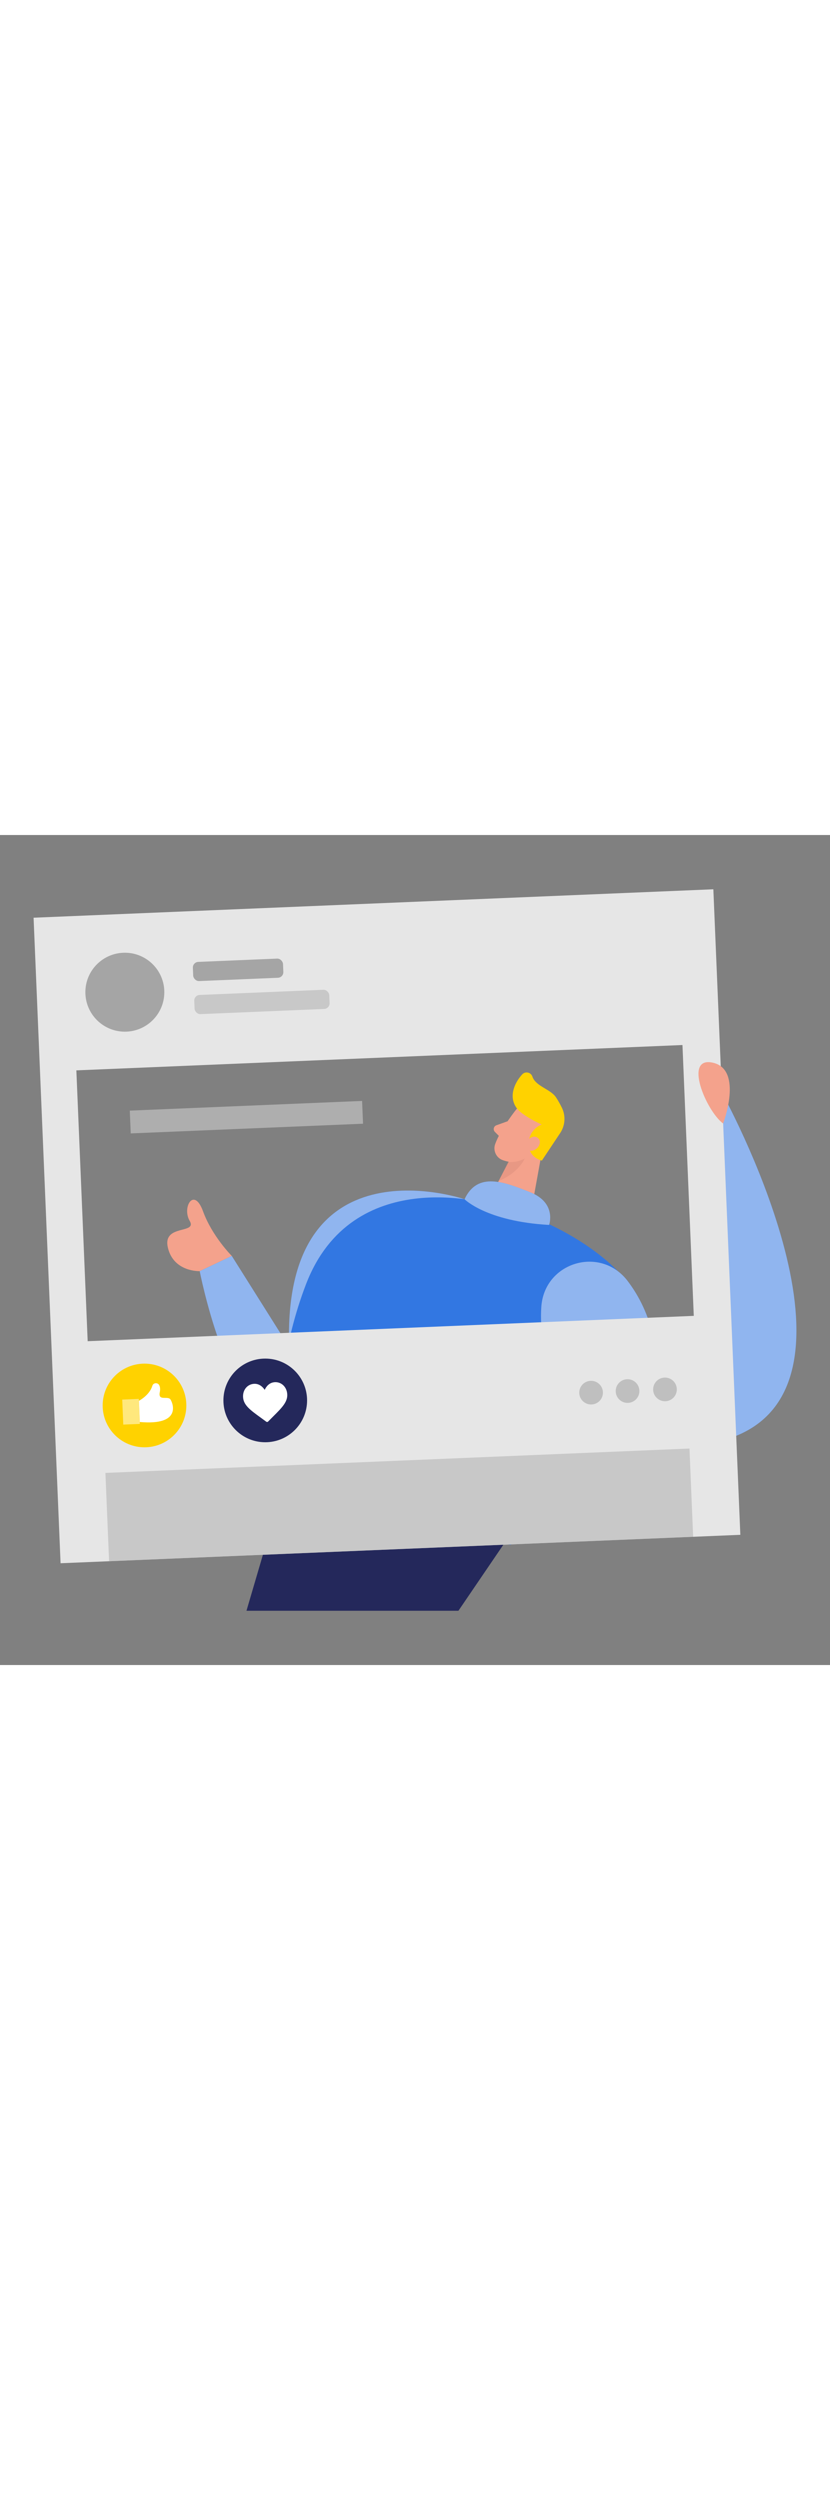 <svg id="_0224_social_media_1" xmlns="http://www.w3.org/2000/svg" viewBox="0 0 500 500" data-imageid="social-media-1-63" imageName="Social Media 1" class="illustrations_image" style="width: 166px;"><rect x="0" y="0" width="500" height="500" fill="#808080" stroke="none"/><defs><style>.cls-1_social-media-1-63{opacity:.45;}.cls-1_social-media-1-63,.cls-2_social-media-1-63,.cls-3_social-media-1-63,.cls-4_social-media-1-63,.cls-5_social-media-1-63{fill:none;}.cls-6_social-media-1-63{fill:#fff;}.cls-7_social-media-1-63{fill:#f4a28c;}.cls-2_social-media-1-63{opacity:.46;}.cls-8_social-media-1-63{fill:#a5a5a5;}.cls-9_social-media-1-63{fill:#ce8172;}.cls-10_social-media-1-63{fill:#e6e6e6;}.cls-3_social-media-1-63{opacity:.6;}.cls-4_social-media-1-63{opacity:.31;}.cls-11_social-media-1-63{fill:#24285b;}.cls-12_social-media-1-63{fill:#ffd200;}.cls-5_social-media-1-63{opacity:.49;}.cls-13_social-media-1-63{fill:#68e1fd;}</style></defs><g id="person_socmed_social-media-1-63"><polygon class="cls-11_social-media-1-63" points="169.77 394.8 305.02 424.9 276.16 467.31 148.48 467.31 169.77 394.8"/><path class="cls-13_social-media-1-63 targetColor" d="m183.38,323.09l-43.77-69.55-19.31,9.18s16.29,83.5,43.91,84.8c27.62,1.31,19.16-24.43,19.16-24.43Z" style="fill: rgb(50, 119, 226);"/><g class="cls-2_social-media-1-63"><path class="cls-6_social-media-1-63" d="m183.38,323.09l-43.77-69.55-19.31,9.18s16.29,83.5,43.91,84.8c27.62,1.31,19.16-24.43,19.16-24.43Z"/></g><path class="cls-13_social-media-1-63 targetColor" d="m279.85,219.39s-113.59-38.84-105.35,95.37l105.35-95.37Z" style="fill: rgb(50, 119, 226);"/><g class="cls-2_social-media-1-63"><path class="cls-6_social-media-1-63" d="m174.5,314.77l105.35-95.37s-113.59-38.84-105.35,95.37"/></g><path class="cls-7_social-media-1-63" d="m311.45,164.75s-9.58,11.69-13.14,21.38c-1.44,3.93.61,8.36,4.56,9.74,4.91,1.72,12.04,2.63,17.94-3.01l11.18-8.34s6.82-5.47,3.25-15.34c-3.57-9.86-18.31-11.84-23.78-4.43Z"/><polygon class="cls-7_social-media-1-63" points="328.29 180.72 319.47 229.44 292.97 222.66 310.03 189.93 328.29 180.72"/><path class="cls-12_social-media-1-63" d="m314.19,167.39c2.1,1.6,6.11,4.32,12.1,6.98,0,0-7.61,2.76-7.8,11.41-.19,8.65,7.92,10.37,7.92,10.37l10.75-16.16c3.28-4.61,3.81-10.65,1.31-15.73-1.02-2.07-2.22-4.27-3.56-6.27-3.35-5-12.21-6.55-14.21-12.49-.88-2.6-4.25-3.31-6.12-1.29-4.05,4.38-8.43,12.64-3.66,19.82.87,1.31,2.02,2.4,3.27,3.36Z"/><path class="cls-7_social-media-1-63" d="m317.4,184.49s3.38-4.74,6.73-1.9c3.35,2.84-1.48,9.71-6.83,7.01l.1-5.11Z"/><path class="cls-7_social-media-1-63" d="m305.79,172.43l-6.76,2.43c-1.67.6-2.15,2.73-.89,3.99l4.16,4.16,3.5-10.57Z"/><g class="cls-4_social-media-1-63"><path class="cls-9_social-media-1-63" d="m305.99,196.94s5.1.7,10.09-2.05c0,0-3.36,8.42-15.7,13.57l5.61-11.51Z"/></g><path class="cls-13_social-media-1-63 targetColor" d="m388.94,294.64c-2.04-32.39-51.85-61.43-83.29-69.48l-11.76-3.01s-81.66-24.17-109.54,48.45c-27.89,72.62-11.4,141.44-11.4,141.44l134.71,15.52s85.86-60.32,81.27-132.91Z" style="fill: rgb(50, 119, 226);"/><path class="cls-13_social-media-1-63 targetColor" d="m330.8,234.88s4.69-13.22-11.25-19.61c-15.94-6.39-31.93-12.58-39.7,4.13,0,0,13.09,13.37,50.95,15.49Z" style="fill: rgb(50, 119, 226);"/><g class="cls-2_social-media-1-63"><path class="cls-6_social-media-1-63" d="m330.8,234.88s4.69-13.22-11.25-19.61c-15.94-6.39-31.93-12.58-39.7,4.13,0,0,13.09,13.37,50.95,15.49Z"/></g><path class="cls-13_social-media-1-63 targetColor" d="m434.85,155.15s95.03,171.67,8.65,206.78c-68.58,27.88-121.25-21.92-117.4-77.73,1.86-26.93,35.66-37.03,52-15.54,6.88,9.05,12.84,20.72,15.84,35.61,9.95,49.47,42.48,11.35,38.27-26.54-4.21-37.89,2.64-122.59,2.64-122.59Z" style="fill: rgb(50, 119, 226);"/><g class="cls-2_social-media-1-63"><path class="cls-6_social-media-1-63" d="m434.85,155.15s95.03,171.67,8.65,206.78c-68.58,27.88-121.25-21.92-117.4-77.73,1.86-26.93,35.66-37.03,52-15.54,6.88,9.05,12.84,20.72,15.84,35.61,9.95,49.47,42.48,11.35,38.27-26.54-4.21-37.89,2.64-122.59,2.64-122.59Z"/></g><path class="cls-10_social-media-1-63" d="m20.23,49.82l16.26,388.87,409.5-17.13-16.26-388.87L20.23,49.82Zm397.71,239.84l-365.12,15.27-6.82-163.15,365.12-15.27,6.82,163.15Z"/><circle class="cls-8_social-media-1-63" cx="75.21" cy="94.69" r="23.78"/><rect class="cls-8_social-media-1-63" x="116.27" y="75.43" width="54.35" height="11.56" rx="3.39" ry="3.39" transform="translate(-3.27 6.06) rotate(-2.39)"/><g class="cls-2_social-media-1-63"><rect class="cls-8_social-media-1-63" x="117.09" y="94.77" width="81.4" height="11.56" rx="3.39" ry="3.39" transform="translate(-4.06 6.68) rotate(-2.39)"/></g><path class="cls-7_social-media-1-63" d="m435.63,173.79s12.21-32.28-6.02-36.59c-18.23-4.31-4.25,29.05,6.02,36.59Z"/><path class="cls-7_social-media-1-63" d="m139.61,253.54s-11.82-11.81-17.29-26.84c-5.47-15.03-12.82-2.42-8.05,5.75,4.77,8.17-16.67,1.68-13.1,16.3,3.57,14.62,19.13,13.97,19.13,13.97l19.31-9.18Z"/><g class="cls-1_social-media-1-63"><rect class="cls-10_social-media-1-63" x="78.42" y="163.09" width="140.07" height="13.74" transform="translate(-6.97 6.35) rotate(-2.39)"/></g><circle class="cls-12_social-media-1-63" cx="87.05" cy="343.64" r="25.2"/><circle class="cls-11_social-media-1-63" cx="159.79" cy="340.6" r="25.2"/><g class="cls-2_social-media-1-63"><rect class="cls-8_social-media-1-63" x="64.49" y="376.89" width="352.15" height="53.23" transform="translate(-16.65 10.4) rotate(-2.39)"/></g><path class="cls-6_social-media-1-63" d="m165.37,329.63c-1.44.11-2.73.67-3.83,1.67-1.05.95-1.71,2.11-2.08,2.95-.5-.77-1.33-1.81-2.52-2.59-1.24-.81-2.59-1.16-4.04-1.05-4.03.31-6.81,3.85-6.46,8.21.37,4.72,4.41,7.65,10.53,12.09,1.04.75,2.22,1.61,3.44,2.52.16.12.36.18.56.16s.39-.1.53-.25c1.07-1.09,2.1-2.12,3.01-3.03,5.35-5.33,8.89-8.86,8.52-13.58-.34-4.37-3.63-7.42-7.66-7.11Z"/><g class="cls-5_social-media-1-63"><rect class="cls-6_social-media-1-63" x="73.97" y="339.88" width="10" height="15.08" transform="translate(-14.45 3.6) rotate(-2.39)"/></g><path class="cls-6_social-media-1-63" d="m83.7,340.83s6.38-3.3,8.09-9.06c.57-1.92,3.32-2.07,4.17-.26.47,1,.68,2.32.31,4.03-1.23,5.79,4.85,2.09,6.42,4.49,1.58,2.4,6.73,15.8-18.47,13.57l-.53-12.78Z"/><g class="cls-3_social-media-1-63"><circle class="cls-8_social-media-1-63" cx="356.08" cy="335.92" r="7.13"/></g><g class="cls-3_social-media-1-63"><circle class="cls-8_social-media-1-63" cx="378.04" cy="334.96" r="7.13"/></g><g class="cls-3_social-media-1-63"><circle class="cls-8_social-media-1-63" cx="400.59" cy="333.97" r="7.13"/></g></g></svg>
